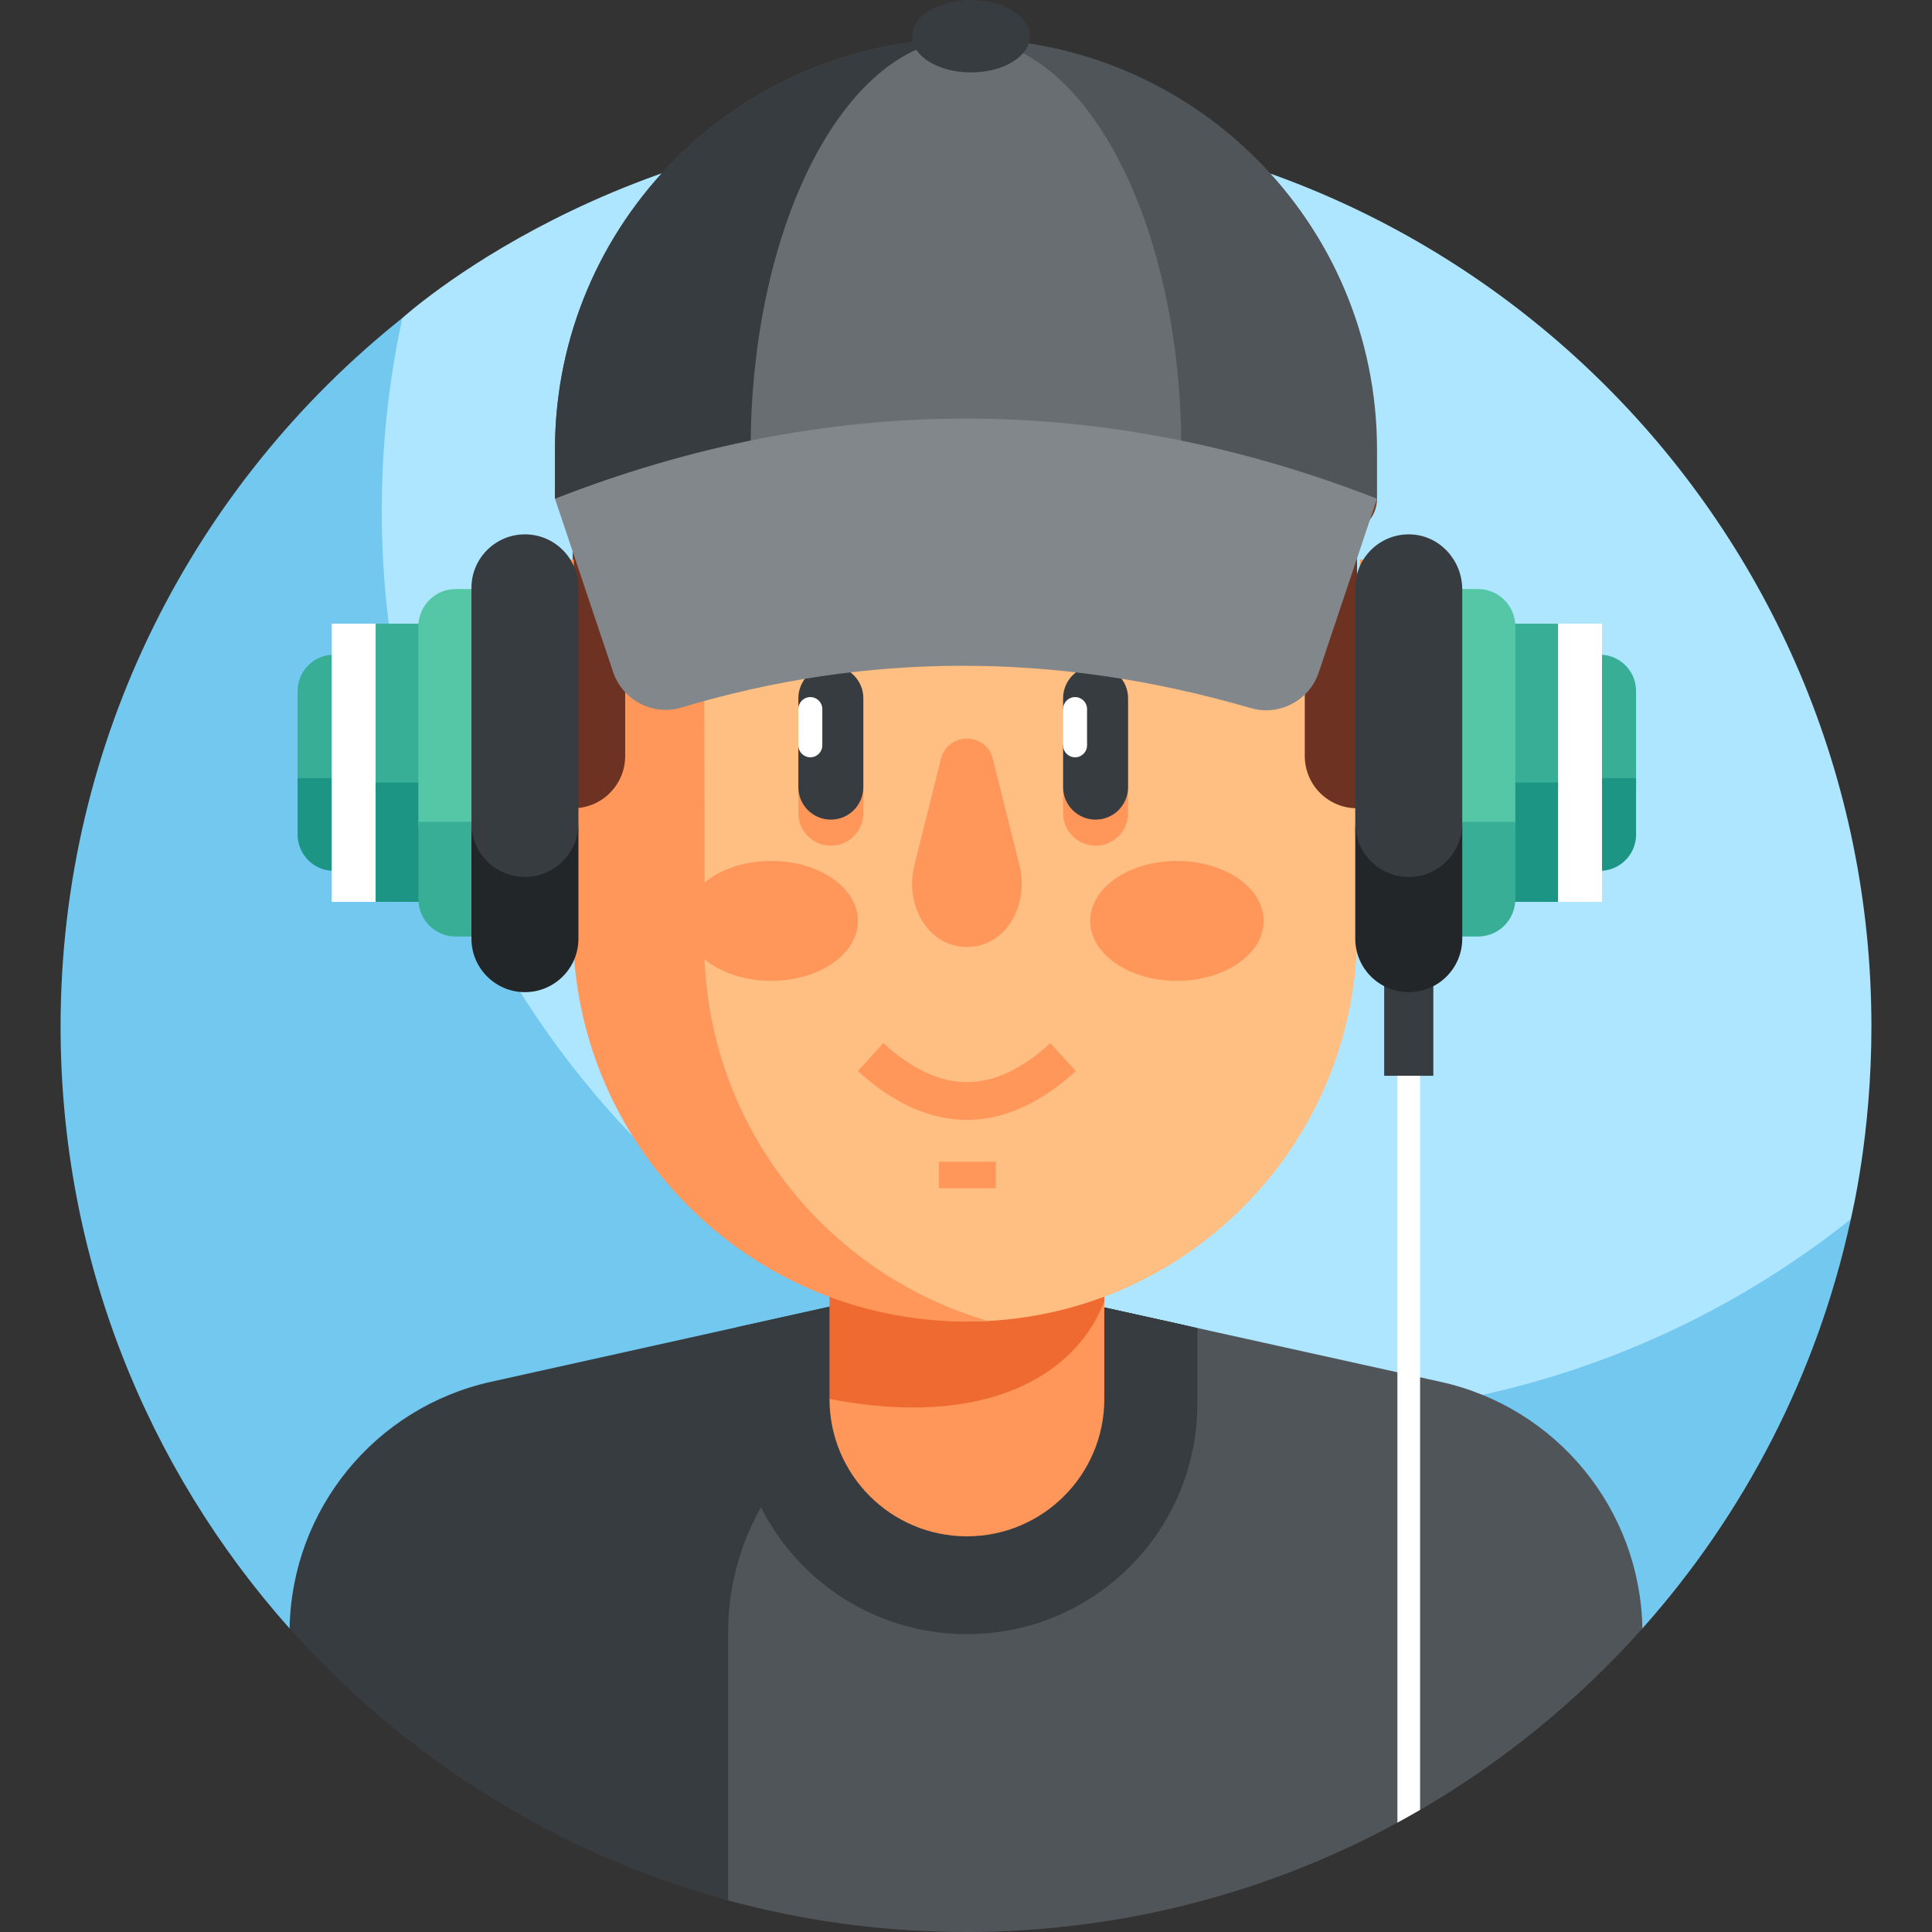 <svg id="Layer_1" enable-background="new 0 0 511 511" height="512" viewBox="0 0 511 511" width="512" xmlns="http://www.w3.org/2000/svg"><rect x="0" y="0" width="511" height="511" fill="#333333" stroke="none"/><g><g><path d="m255.5 32.043c-92.158 0-148.928 51.983-149.084 52.07 0 0-2.36 2.946-2.801 4.904-3.586 15.917-6.936 37.249-6.936 52.815 0 132.26 111.534 239.452 243.794 239.452 50.93 0 107.594-24.41 145.518-53.759.848-.657 3.54-5.068 3.54-5.068.167-1.021 5.447-22.048 5.447-50.937 0-132.259-107.218-239.477-239.478-239.477z" fill="#afe6ff"/><path d="m340.453 374.525c-132.26 0-239.478-107.218-239.478-239.479 0-17.482 1.885-34.515 5.442-50.933-55.076 43.877-90.395 111.52-90.395 187.409 0 61.109 22.889 116.873 60.561 159.185l357.828.008c26.821-30.105 46.206-67.109 55.12-108.255-40.908 32.582-92.715 52.065-149.078 52.065z" fill="#73c8f0"/></g><g><g><path d="m366.105 256.816h13v27.722h-13z" fill="#373c41"/></g><g><g><g><path d="m356.924 232.541-3.269-26.007 3.269-35.324c13.361 0 26.193 10.832 26.193 24.193v12.946c0 13.36-12.832 24.192-26.193 24.192z" fill="#ff965a"/></g></g></g><g><g><g><path d="m357.975 214.251-1.319-10.496 1.319-14.256c5.392 0 10.571 4.371 10.571 9.764v5.224c0 5.393-5.179 9.764-10.571 9.764z" fill="#ef6a30"/></g></g></g><g><g><g><path d="m153.277 227.104 3.269-26.007-3.269-35.324c-13.361 0-26.193 10.832-26.193 24.193v12.946c0 13.361 12.832 24.192 26.193 24.192z" fill="#ff965a"/></g></g></g><g><g><g><path d="m152.226 208.815 1.319-10.496-1.319-14.256c-5.392 0-10.571 4.371-10.571 9.764v5.224c0 5.392 5.179 9.764 10.571 9.764z" fill="#ef6a30"/></g></g></g><path d="m381.086 365.5-125.856-27.85c-37.187 8.254-63.649 41.233-63.649 79.325v85.393c20.348 5.624 41.781 8.632 63.919 8.632 41.159 0 80.077-10.443 114.105-28.918l2.999-6.645 3.004 3.273c22.044-12.802 41.896-29.033 58.796-48.002-.564-31.391-22.558-58.401-53.318-65.208z" fill="#50555a"/><path d="m76.596 430.695c30.437 34.185 70.519 59.584 115.981 71.933v-70.725c0-31.9 22.16-59.518 53.302-66.43l67.442-14.969-58.091-12.854-125.358 27.824c-30.747 6.824-52.723 33.836-53.276 65.221z" fill="#373c41"/><g><path d="m255.741 432.221c33.664 0 60.953-27.29 60.953-60.953v-20.016l-61.464-13.602-60.443 13.416v20.202c0 33.663 27.29 60.953 60.954 60.953z" fill="#373c41"/></g><g><g><g><path d="m255.741 406.349c-20.073 0-36.344-16.272-36.344-36.344l72.689-81.406v81.406c-.001 20.072-16.273 36.344-36.345 36.344z" fill="#ff965a"/></g></g></g><g><g><g><path d="m354.335 161.081c0-33.168-21.278-63.497-54.445-63.497h-88.298c-9.464 0-18.132 2.477-25.694 6.777v175.309c0 38.264 30.776 69.577 69.038 69.867.268.002.537.003.805.003 56.987 0 103.183-46.197 103.183-103.183v-32.575z" fill="#ffbe82"/></g></g></g><g><path d="m219.396 288.598v81.406c40.413 7.849 64.953-5.603 72.689-25.837v-55.569z" fill="#ef6a30"/></g><g><g><g><path d="m354.335 161.081c0-33.168-21.278-63.497-54.445-63.497h-88.298c-9.464 0-18.132 2.477-25.694 6.777v175.309c0 38.264 30.776 69.577 69.038 69.867.268.002.537.003.805.003 56.987 0 103.183-46.197 103.183-103.183v-32.575z" fill="#ffbe82"/></g></g></g><g><g><g><path d="m211.159 207.798v7.276c0 4.746 3.848 8.594 8.594 8.594s8.594-3.848 8.594-8.594v-7.276z" fill="#ff965a"/></g></g></g><g><g><g><path d="m281.182 207.798v7.276c0 4.746 3.848 8.594 8.594 8.594s8.594-3.848 8.594-8.594v-7.276z" fill="#ff965a"/></g></g></g><g><g><g><path d="m219.752 216.785c-4.746 0-8.594-3.848-8.594-8.594v-11.055l3.168-4.797-3.168-4.797v-2.855c0-4.746 3.848-8.594 8.594-8.594s8.594 3.848 8.594 8.594v23.504c0 4.746-3.848 8.594-8.594 8.594z" fill="#373c41"/></g></g></g><g><g><g><path d="m289.776 216.785c-4.746 0-8.594-3.848-8.594-8.594v-11.055l3.168-4.797-3.168-4.797v-2.855c0-4.746 3.848-8.594 8.594-8.594s8.594 3.848 8.594 8.594v23.504c0 4.746-3.848 8.594-8.594 8.594z" fill="#373c41"/></g></g></g><g><path d="m342.16 125.184c.986.001 1.96-.047 2.928-.119-9.264-16.253-25.025-27.482-45.198-27.482h-88.299c-9.464 0-18.132 2.477-25.694 6.777v2.196c-19.413 9.058-32.087 28.451-32.087 52.25l-2.274 54.974v31.554c0 59.556 49.9 107.227 109.797 104.054-43.381-12.598-75.091-52.632-75.091-100.077.258-5.863 0-62.674 0-84.254 0-.154.001-.307.002-.461.165-21.948 18.249-39.549 40.197-39.527z" fill="#ff965a"/></g><g><g><g><g><path d="m231.075 171.796h-25.062c-4.746 0-8.594-3.848-8.594-8.594 0-4.746 3.848-8.594 8.594-8.594h25.062c4.746 0 8.594 3.848 8.594 8.594 0 4.746-3.848 8.594-8.594 8.594z" fill="#783c28"/></g></g></g></g><g><g><g><g><path d="m302.691 171.796h-25.062c-4.746 0-8.594-3.848-8.594-8.594 0-4.746 3.848-8.594 8.594-8.594h25.062c4.746 0 8.594 3.848 8.594 8.594 0 4.746-3.848 8.594-8.594 8.594z" fill="#783c28"/></g></g></g></g><g><path d="m353.524 150.023c-4.148-28.554-24.203-52.44-53.635-52.44h-88.298c-7.87 0-15.187 1.718-21.778 4.767 13.933 28.239 43.001 47.672 76.62 47.672h87.091z" fill="#ff965a"/></g><g><g><g><path d="m241.816 228.985c-2.136 8.531 1.746 17.824 9.171 20.625 1.494.564 3.092.869 4.754.869 1.661 0 3.26-.305 4.754-.869 7.425-2.801 11.308-12.094 9.171-20.625l-7.082-28.282c-1.783-7.12-11.902-7.12-13.685 0z" fill="#ff965a"/></g></g></g><g><g><path d="m358.924 103.834v57.792.003 52.153c-7.633 0-13.821-6.188-13.821-13.821v-61.026c0-13.479-7.586-25.903-19.707-31.799-.297-.145-.594-.286-.89-.423v-2.878h34.418z" fill="#6d3222"/></g></g><g><path d="m214.327 200.304c-1.75 0-3.168-1.418-3.168-3.168v-9.594c0-1.75 1.418-3.168 3.168-3.168 1.75 0 3.168 1.418 3.168 3.168v9.594c0 1.75-1.419 3.168-3.168 3.168z" fill="#fff"/></g><g><path d="m284.35 200.304c-1.75 0-3.168-1.418-3.168-3.168v-9.594c0-1.75 1.418-3.168 3.168-3.168 1.75 0 3.168 1.418 3.168 3.168v9.594c0 1.75-1.418 3.168-3.168 3.168z" fill="#fff"/></g><g><g><path d="m151.536 117.985v43.641.003 52.153c7.633 0 13.821-6.188 13.821-13.821v-61.026c0-.081 0-.162.001-.242.067-9.801 6.711-17.997 15.673-20.707h-29.495z" fill="#6d3222"/></g></g><g><path d="m151.536 120.399v41.227c24.184 0 44.168-17.934 47.407-41.227z" fill="#6d3222"/></g><g><path d="m210.815 120.399c14.943 12.847 34.367 20.624 55.619 20.624l88.674-.009c5.029-.001 9.106-4.078 9.106-9.107l-112.623-70.818z" fill="#783c28"/></g><g><ellipse cx="203.975" cy="243.573" fill="#ff965a" rx="22.944" ry="15.853"/></g><g><ellipse cx="311.285" cy="243.573" fill="#ff965a" rx="22.944" ry="15.853"/></g><g><path d="m255.736 296.192c-9.699 0-19.4-4.299-28.837-12.898l6.735-7.391c15.083 13.743 29.121 13.747 44.177.002l6.742 7.387c-9.422 8.599-19.119 12.9-28.817 12.9z" fill="#ff965a"/></g><g><path d="m248.312 307.277h15.073v7h-15.073z" fill="#ff965a"/></g><g><path d="m255.5 10.226c-60.041 0-108.713 48.673-108.713 108.713v12.967h217.427v-12.966c-.001-60.041-48.673-108.714-108.714-108.714zm22.241 100.487h-45.848v-3.152c0-14.596 10.263-26.429 22.924-26.429s22.924 11.833 22.924 26.429z" fill="#50555a"/></g><g><path d="m255.39 110.713h-23.497v-3.152c0-14.596 10.263-26.429 22.924-26.429.192 0 .382.011.573.017v-70.92c-59.99.058-108.603 48.707-108.603 108.711v12.967h108.603z" fill="#373c41"/></g><g><path d="m255.5 10.226c-31.457 0-56.959 48.673-56.959 108.713v12.967h113.917v-12.966c.001-60.041-25.501-108.714-56.958-108.714z" fill="#696e73"/></g><g><path d="m330.77 187.272c-52.08-15.172-102.19-14.601-150.563-.133-7.558 2.261-15.54-1.938-18.05-9.417l-15.371-45.816c72.427-28.277 144.902-28.239 217.427 0l-15.414 45.945c-2.506 7.471-10.463 11.625-18.029 9.421z" fill="#82878c"/></g><g><ellipse cx="256.822" cy="9.578" fill="#373c41" rx="15.589" ry="9.578"/></g><g><g><g><g><path d="m119.721 197.197c0 17.7 14.349 32.049 32.049 32.049v-81.247c-17.7 0-32.049 14.349-32.049 32.049z" fill="#ff965a"/></g></g></g><g><path d="m101.12 208.615v-35.453h-12.807c-5.299 0-9.594 4.296-9.594 9.594v25.859z" fill="#39ae96"/></g><g><path d="m101.12 230.336h-12.807c-5.299 0-9.594-4.296-9.594-9.594v-14.927h22.401z" fill="#1c9585"/></g><g><path d="m87.733 164.958h14.797v73.581h-14.797z" fill="#fff" transform="matrix(-1 0 0 -1 190.263 403.497)"/></g><g><path d="m99.351 164.958h28.83v43.657h-28.83z" fill="#39ae96"/></g><g><path d="m99.351 206.981h28.83v31.558h-28.83z" fill="#1c9585"/></g><g><path d="m135.746 218.744v-62.95h-15.212c-5.455 0-9.877 4.422-9.877 9.877v53.073z" fill="#55c7a6"/></g><g><path d="m135.746 247.704h-15.212c-5.455 0-9.877-4.422-9.877-9.877v-20.475h25.089z" fill="#39ae96"/></g><g><path d="m152.991 218.687v-63.206c0-7.814-6.334-14.148-14.148-14.148-7.814 0-14.148 6.334-14.148 14.148v63.206c0 7.814 6.334 14.148 14.148 14.148 7.814 0 14.148-6.334 14.148-14.148z" fill="#373c41"/></g><g><path d="m138.843 231.946c-7.814 0-14.148-6.334-14.148-14.148v30.471c0 7.813 6.334 14.148 14.148 14.148s14.148-6.334 14.148-14.148v-30.471c0 7.814-6.334 14.148-14.148 14.148z" fill="#232628"/></g></g><g><g><g><g><path d="m359.678 229.246v-81.247c17.7 0 32.049 14.349 32.049 32.049v17.149c0 17.7-14.349 32.049-32.049 32.049z" fill="#ff965a"/></g></g></g><g><path d="m432.73 208.615v-25.859c0-5.299-4.296-9.594-9.594-9.594h-12.807v35.453z" fill="#39ae96"/></g><g><path d="m410.329 230.336h12.807c5.299 0 9.594-4.296 9.594-9.594v-14.927h-22.401z" fill="#1c9585"/></g><g><path d="m408.918 164.958h14.797v73.581h-14.797z" fill="#fff"/></g><g><path d="m383.268 164.958h28.83v43.657h-28.83z" fill="#39ae96"/></g><g><path d="m383.268 206.981h28.83v31.558h-28.83z" fill="#1c9585" transform="matrix(-1 0 0 -1 795.366 445.52)"/></g><g><path d="m400.792 218.744v-53.073c0-5.455-4.422-9.877-9.877-9.877h-15.212v62.95z" fill="#55c7a6"/></g><g><path d="m375.703 247.704h15.212c5.455 0 9.877-4.422 9.877-9.877v-20.475h-25.089z" fill="#39ae96"/></g><g><path d="m386.753 219.568v-63.687c0-7.618-5.854-14.173-13.464-14.531-8.125-.383-14.832 6.091-14.832 14.132v64.087c0 7.814 6.334 14.148 14.148 14.148 7.814-.001 14.148-6.335 14.148-14.149z" fill="#373c41"/></g><g><path d="m372.605 231.946c7.814 0 14.148-6.334 14.148-14.148v30.471c0 7.813-6.334 14.148-14.148 14.148s-14.148-6.334-14.148-14.148v-30.471c0 7.814 6.334 14.148 14.148 14.148z" fill="#232628"/></g></g><path d="m375.605 478.704v-194.167h-6v197.543c2.018-1.095 4.016-2.225 6-3.376z" fill="#fff"/></g></g></svg>